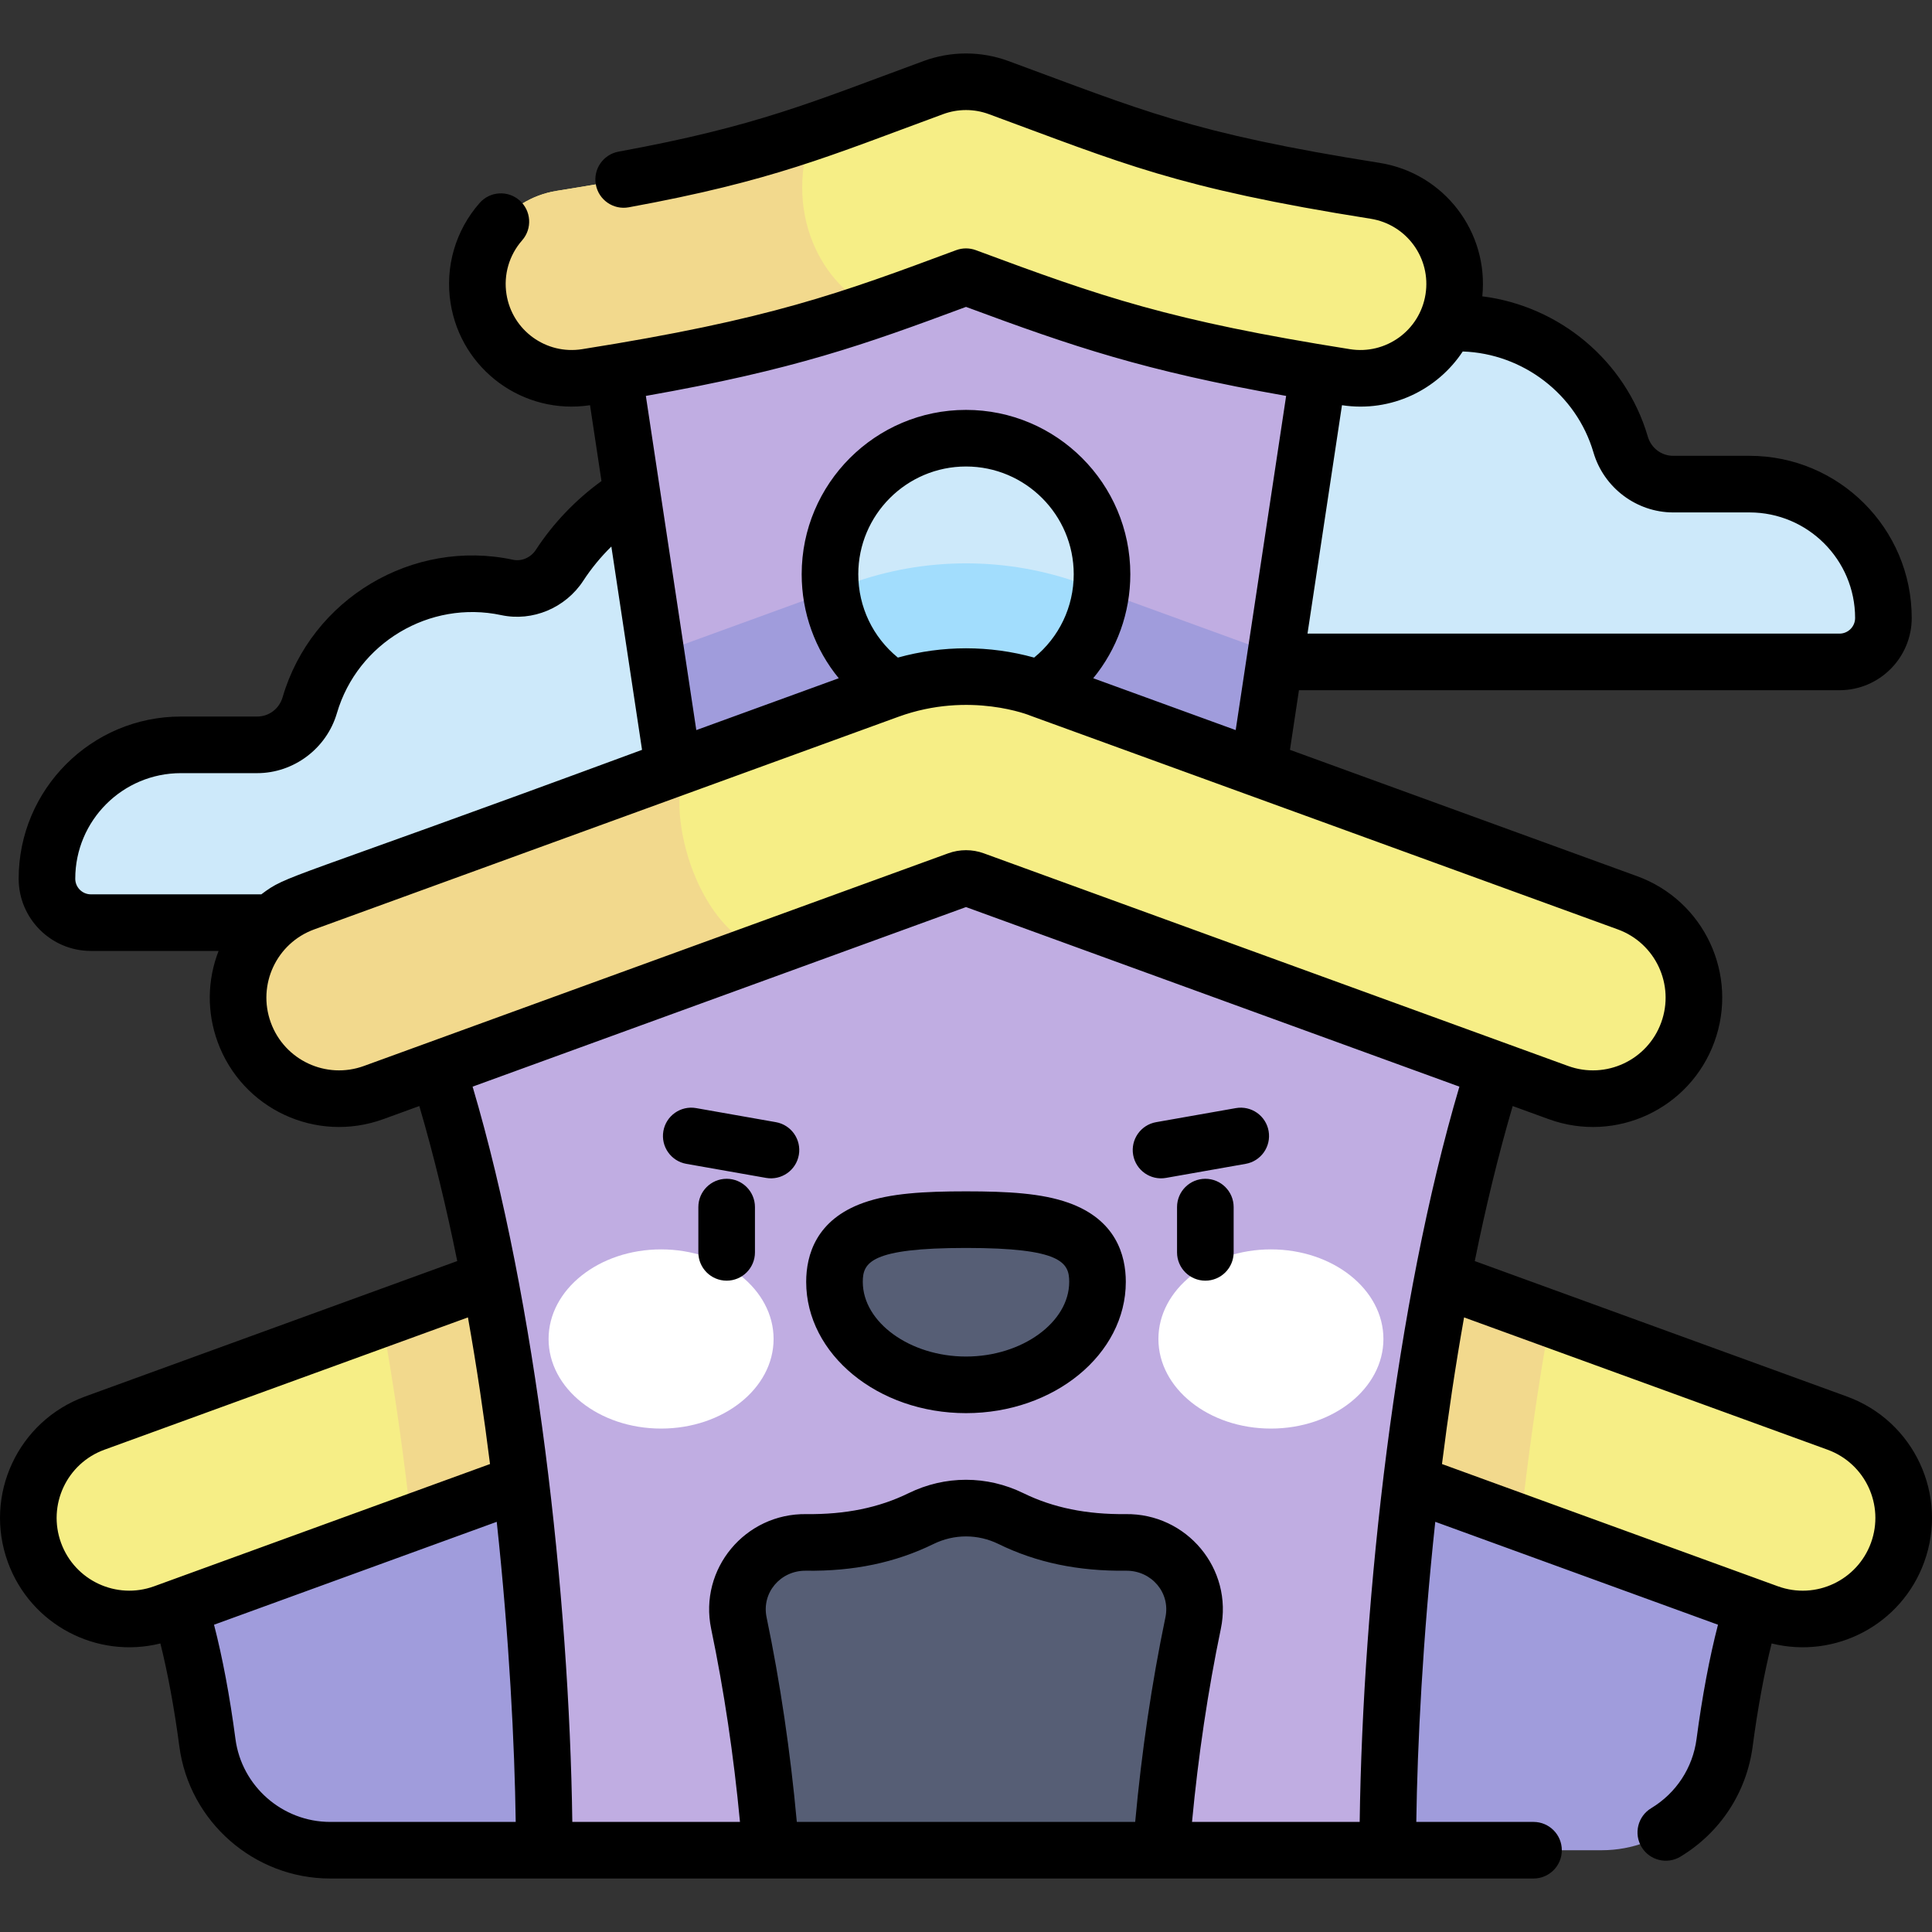 <svg id="Capa_1" enable-background="new 0 0 512.011 512.011" height="512" viewBox="0 0 512.011 512.011" width="512" xmlns="http://www.w3.org/2000/svg"><rect x="0" y="0" width="512.011" height="512.011" fill="#333333" stroke="none"/><g><path d="m457.05 461.828c2.749-20.855 7.805-42.796 13.519-48.516l-106.016-39.816 3.231 116.844h56.711c16.466.001 30.403-12.187 32.555-28.512z" fill="#a09cdc"/><path d="m502.884 411.442c5.055-13.888-2.106-29.243-15.993-34.298l-111.181-40.466c-13.887-5.055-29.243 2.105-34.297 15.993-5.055 13.888 2.106 29.243 15.993 34.298l111.182 40.467c13.913 5.064 29.252-2.134 34.296-15.994z" fill="#f6ee86"/><path d="" fill="#c0ade2"/><path d="m309.036 52.907c22.701-1.039 42.828 10.283 54.246 27.803 3 4.603 8.523 7.026 13.896 5.877 22.824-4.879 45.819 9.033 52.313 31.212 1.818 6.208 7.468 10.502 13.937 10.502h20.226c19.595 0 35.481 15.885 35.481 35.481 0 6.427-5.21 11.638-11.638 11.638h-175.583c-35.397 0-63.785-30.007-61.115-65.97 2.276-30.668 27.516-55.137 58.237-56.543z" fill="#cde9fa"/><path d="m202.544 122.003c-22.701-1.039-42.828 10.283-54.246 27.803-3 4.603-8.524 7.026-13.896 5.877-22.824-4.879-45.819 9.033-52.313 31.212-1.818 6.208-7.468 10.502-13.937 10.502h-20.227c-19.595 0-35.481 15.885-35.481 35.481 0 6.427 5.21 11.638 11.638 11.638h175.584c35.397 0 63.785-30.007 61.115-65.97-2.276-30.669-27.517-55.138-58.237-56.543z" fill="#cde9fa"/><path d="m352.734 76.43-96.728-29.762-96.728 29.762 23.663 156.76h146.13z" fill="#c0ade2"/><path d="m173.917 173.407 9.024 59.782h146.13l9.024-59.783-51.373-18.698c-9.862-3.59-20.196-5.41-30.714-5.41s-20.852 1.82-30.716 5.41z" fill="#a09cdc"/><ellipse cx="256.006" cy="152.178" fill="#cde9fa" rx="36.048" ry="36.048" transform="matrix(.707 -.707 .707 .707 -32.624 225.595)"/><path d="m54.962 461.828c-2.749-20.855-7.805-42.796-13.519-48.516l106.016-39.816-3.231 116.844h-56.712c-16.466.001-30.403-12.187-32.554-28.512z" fill="#a09cdc"/><path d="m9.127 411.442c-5.055-13.888 2.106-29.243 15.993-34.298l111.182-40.467c13.887-5.055 29.243 2.105 34.297 15.993 5.055 13.888-2.106 29.243-15.993 34.298l-111.182 40.467c-13.914 5.065-29.253-2.133-34.297-15.993z" fill="#f6ee86"/><path d="m410.832 349.461-35.122-12.783c-13.887-5.055-29.243 2.105-34.297 15.993-5.055 13.888 2.106 29.243 15.993 34.298l45.614 16.602c1.932-17.569 4.489-35.965 7.812-54.11z" fill="#f2d98d"/><path d="m154.606 386.968c13.888-5.055 21.048-20.41 15.993-34.298-5.054-13.888-20.41-21.048-34.297-15.993l-35.122 12.783c3.323 18.145 5.88 36.541 7.813 54.109z" fill="#f2d98d"/><path d="m367.785 490.341c0-48.123 7.018-148.155 32.082-218.446l-143.861-54.049-143.861 54.049c25.064 70.292 32.082 170.323 32.082 218.446z" fill="#c0ade2"/><path d="m291.78 156.549-5.058-1.841c-9.862-3.59-20.196-5.41-30.714-5.41s-20.852 1.82-30.716 5.41l-5.061 1.842c2.159 17.845 17.347 31.676 35.774 31.676 18.429 0 33.617-13.831 35.775-31.677z" fill="#a2ddfd"/><path d="m412.997 289.547-154.842-56.357c-1.387-.504-2.913-.504-4.297 0l-154.843 56.357c-13.888 5.055-29.243-2.106-34.297-15.993-5.054-13.888 2.106-29.244 15.993-34.298l154.842-56.357c13.189-4.8 27.717-4.802 40.907 0l154.841 56.357c13.887 5.054 21.048 20.41 15.993 34.298-5.038 13.841-20.367 21.063-34.297 15.993z" fill="#f6ee86"/><path d="m181.655 202.516-100.944 36.74c-13.888 5.054-21.048 20.41-15.993 34.298 5.054 13.887 20.41 21.048 34.297 15.993l103.711-37.747c-16.944-4.388-26.762-34.67-21.071-49.284z" fill="#f2d98d"/><path d="" fill="#c0ade2"/><path d="" fill="#c0ade2"/><path d="m244.091 402.452c-8.437 4.131-18.271 6.469-30.468 6.312-11.443-.148-20.145 10.169-17.811 21.372 3.055 14.66 6.526 35.316 8.473 60.205h103.441c1.947-24.889 5.418-45.545 8.473-60.205 2.335-11.203-6.367-21.52-17.811-21.372-12.197.158-22.031-2.181-30.468-6.312-7.538-3.691-16.29-3.691-23.829 0z" fill="#565e75"/><g><g><ellipse cx="175.198" cy="354.85" fill="#fff" rx="29.816" ry="23.744"/><ellipse cx="336.813" cy="354.85" fill="#fff" rx="29.816" ry="23.744"/><path d="m290.858 339.715c0-15.073-15.604-16.489-34.853-16.489s-34.853 1.416-34.853 16.489c0 15.072 15.604 27.291 34.853 27.291s34.853-12.218 34.853-27.291z" fill="#565e75"/></g></g><path d="m356.586 99.95c-47.742-7.568-66.441-13.925-100.58-26.619-31.472 11.702-50.19 18.631-100.58 26.619-13.634 2.162-26.444-7.141-28.606-20.777-2.162-13.637 7.141-26.444 20.778-28.605 51.565-8.174 65.437-14.733 99.782-27.364 5.568-2.047 11.685-2.047 17.253 0 35.066 12.897 48.465 19.23 99.782 27.364 13.637 2.161 22.939 14.969 20.778 28.605-2.172 13.69-15.033 22.937-28.607 20.777z" fill="#f6ee86"/><path d="m215.198 34.955c-17.263 5.868-34.811 10.415-67.6 15.613-13.637 2.161-22.939 14.969-20.778 28.605 2.162 13.637 14.972 22.939 28.606 20.777 36.747-5.825 56.65-11.089 76.94-18.05-12.377-4.228-25.46-23.355-17.168-46.945z" fill="#f2d98d"/><path d="m327.516 293.667-21.125 3.725c-4.079.719-6.803 4.608-6.084 8.689.723 4.098 4.634 6.802 8.688 6.083l21.124-3.725c4.079-.719 6.803-4.608 6.084-8.689-.718-4.08-4.603-6.805-8.687-6.083zm161.94 76.43-98.618-35.894c2.851-14.074 6.18-27.917 10.049-41.083l9.545 3.474c17.81 6.484 37.442-2.705 43.91-20.475 6.475-17.791-2.68-37.436-20.476-43.911l-92.007-33.488 2.385-15.801h143.254c10.553 0 19.138-8.585 19.138-19.138 0-23.699-19.281-42.98-42.98-42.98h-20.227c-3.136 0-5.844-2.053-6.739-5.109-5.905-20.164-23.517-34.611-43.858-37.158 1.744-17.013-10.075-32.653-27.243-35.373-50.216-7.96-62.892-13.952-98.369-26.996-7.231-2.657-15.195-2.659-22.429 0-29.77 10.948-43.966 17.259-80.861 24.021-4.074.747-6.772 4.655-6.025 8.729s4.658 6.775 8.729 6.024c38.202-7.001 52.924-13.507 83.333-24.697 3.896-1.432 8.184-1.432 12.077 0 35.461 13.041 49.466 19.533 101.197 27.732 9.553 1.515 16.059 10.471 14.544 20.023-1.519 9.583-10.508 16.061-20.024 14.545-47.677-7.559-65.813-13.851-99.141-26.242-1.687-.627-3.542-.627-5.228 0-30.771 11.441-49.344 18.348-99.141 26.242-9.552 1.512-18.51-4.991-20.023-14.544-.818-5.159.693-10.372 4.146-14.303 2.734-3.111 2.428-7.85-.683-10.584-3.112-2.734-7.85-2.43-10.585.684-6.408 7.292-9.213 16.97-7.694 26.551 2.796 17.637 19.273 29.721 36.954 27.042l3.035 20.103c-6.831 4.955-12.791 11.167-17.386 18.218-1.344 2.064-3.774 3.124-6.045 2.639-26.603-5.692-53.431 10.318-61.079 36.439-.895 3.057-3.603 5.109-6.739 5.109h-20.226c-23.7 0-42.981 19.281-42.981 42.98 0 10.553 8.585 19.138 19.138 19.138h33.847c-3.017 7.746-3.129 16.22-.259 24.104 6.475 17.793 26.113 26.951 43.91 20.475l9.545-3.474c3.869 13.166 7.198 27.009 10.049 41.083l-98.619 35.894c-17.791 6.476-26.952 26.117-20.475 43.91 6.049 16.619 23.602 25.732 40.424 21.534 1.94 7.739 3.705 17.268 5.022 27.268 2.632 19.971 19.825 35.031 39.991 35.031h318.889c4.142 0 7.5-3.357 7.5-7.5 0-4.142-3.358-7.5-7.5-7.5h-31.067c.282-20.359 1.703-48.626 5.028-79.533l74.926 27.271c-2.224 8.557-4.196 19.019-5.679 30.27-1.01 7.661-5.393 14.352-12.025 18.354-3.546 2.14-4.686 6.75-2.546 10.296 2.13 3.529 6.733 4.696 10.297 2.546 10.559-6.372 17.537-17.028 19.145-29.236 1.318-10 3.083-19.528 5.023-27.267 16.78 4.188 34.362-4.877 40.424-21.534 6.475-17.79-2.682-37.432-20.477-43.909zm-133.81-262.711c13.083 1.985 25.311-4.099 31.999-14.237 15.905.528 30.117 11.281 34.649 26.758 2.74 9.358 11.43 15.895 21.134 15.895h20.227c15.429 0 27.98 12.552 27.98 27.98 0 2.281-1.856 4.138-4.138 4.138h-140.989zm-99.639-26.053c28.347 10.511 47.271 16.958 84.84 23.591l-13.369 88.563-37.751-13.741c6.287-7.665 9.826-17.334 9.826-27.568 0-24.013-19.536-43.548-43.548-43.548s-43.547 19.535-43.547 43.548c0 10.235 3.539 19.904 9.826 27.569l-37.752 13.74c-1.487-9.85-11.693-77.462-13.369-88.563 39.417-6.953 57.85-13.562 84.844-23.591zm28.547 70.845c0 8.657-3.872 16.695-10.492 22.094-11.799-3.282-24.308-3.283-36.111 0-6.62-5.399-10.492-13.437-10.492-22.095 0-15.741 12.806-28.548 28.547-28.548s28.548 12.808 28.548 28.549zm-260.472 84.837c-2.282 0-4.138-1.856-4.138-4.138 0-15.429 12.552-27.98 27.981-27.98h20.226c9.704 0 18.395-6.536 21.135-15.895 5.453-18.626 24.582-30.036 43.547-25.985 8.299 1.773 17.037-1.889 21.748-9.116 2.132-3.272 4.639-6.316 7.438-9.062l8.133 53.882c-95.929 35.438-93.77 32.943-100.9 38.294zm72.367 45.484c-9.999 3.642-21.043-1.505-24.684-11.51-3.647-10.019 1.526-21.052 11.51-24.685 18.011-6.556 125.753-45.77 154.842-56.357 18.975-6.904 35.109-.244 35.009-.261 1.691.586 152.602 55.524 155.609 56.618 10.001 3.639 15.152 14.681 11.51 24.685-3.637 9.995-14.681 15.152-24.684 11.51l-154.845-56.357c-3.035-1.104-6.384-1.105-9.424.001zm-55.59 137.888c-9.985 3.637-21.039-1.495-24.684-11.511-3.64-9.999 1.506-21.044 11.51-24.684l96.325-35.059c2.316 13.011 4.251 26.079 5.853 38.859zm46.657 62.453c-12.668 0-23.467-9.454-25.12-21.991-1.482-11.252-3.454-21.714-5.678-30.271l74.926-27.271c3.325 30.907 4.746 59.174 5.028 79.533zm221.341-54.234c-3.618 17.361-6.304 35.575-8.014 54.234h-89.675c-1.71-18.659-4.396-36.874-8.014-54.234-1.355-6.503 3.67-12.389 10.372-12.343 12.718.188 23.802-2.15 33.862-7.075 5.477-2.682 11.758-2.683 17.235 0 10.06 4.926 21.135 7.238 33.863 7.075 6.699-.026 11.729 5.829 10.371 12.343zm51.482 54.234h-44.435c1.663-17.614 4.224-34.793 7.637-51.174 3.314-15.903-9.033-30.639-25.249-30.401-10.324.104-19.175-1.683-27.074-5.55-9.668-4.732-20.757-4.732-30.425 0-7.898 3.867-16.747 5.661-27.073 5.55-16.243-.252-28.556 14.536-25.25 30.401 3.413 16.38 5.974 33.56 7.637 51.174h-44.434c-.817-59.779-9.495-137.705-26.424-194.861l130.758-47.59 130.757 47.59c-16.929 57.153-25.608 135.089-26.425 194.861zm135.498-73.963c-3.604 9.905-14.592 15.187-24.685 11.511l-89.003-32.394c1.603-12.78 3.537-25.848 5.853-38.859l96.323 35.059c10.003 3.64 15.154 14.678 11.512 24.683zm-212.678-90.126c-7.073-2.51-15.97-3.024-27.153-3.024s-20.08.515-27.153 3.024c-12.563 4.458-15.2 13.861-15.2 20.965 0 19.184 18.999 34.791 42.353 34.791s42.353-15.607 42.353-34.791c-.001-7.104-2.638-16.507-15.2-20.965zm-27.153 40.755c-14.827 0-27.353-9.064-27.353-19.791 0-5.093 2.014-8.989 27.353-8.989s27.353 3.897 27.353 8.989c-.001 10.728-12.527 19.791-27.353 19.791zm63.43-47.108c-4.142 0-7.5 3.357-7.5 7.5v12c0 4.143 3.358 7.5 7.5 7.5s7.5-3.357 7.5-7.5v-12c0-4.143-3.358-7.5-7.5-7.5zm-113.816-15.007-21.125-3.725c-4.077-.725-7.969 2.005-8.688 6.083-.719 4.08 2.005 7.97 6.084 8.689l21.124 3.725c4.049.718 7.965-1.981 8.688-6.083.72-4.08-2.004-7.97-6.083-8.689zm-13.045 15.007c-4.142 0-7.5 3.357-7.5 7.5v12c0 4.143 3.358 7.5 7.5 7.5s7.5-3.357 7.5-7.5v-12c0-4.143-3.358-7.5-7.5-7.5z"/></g></svg>